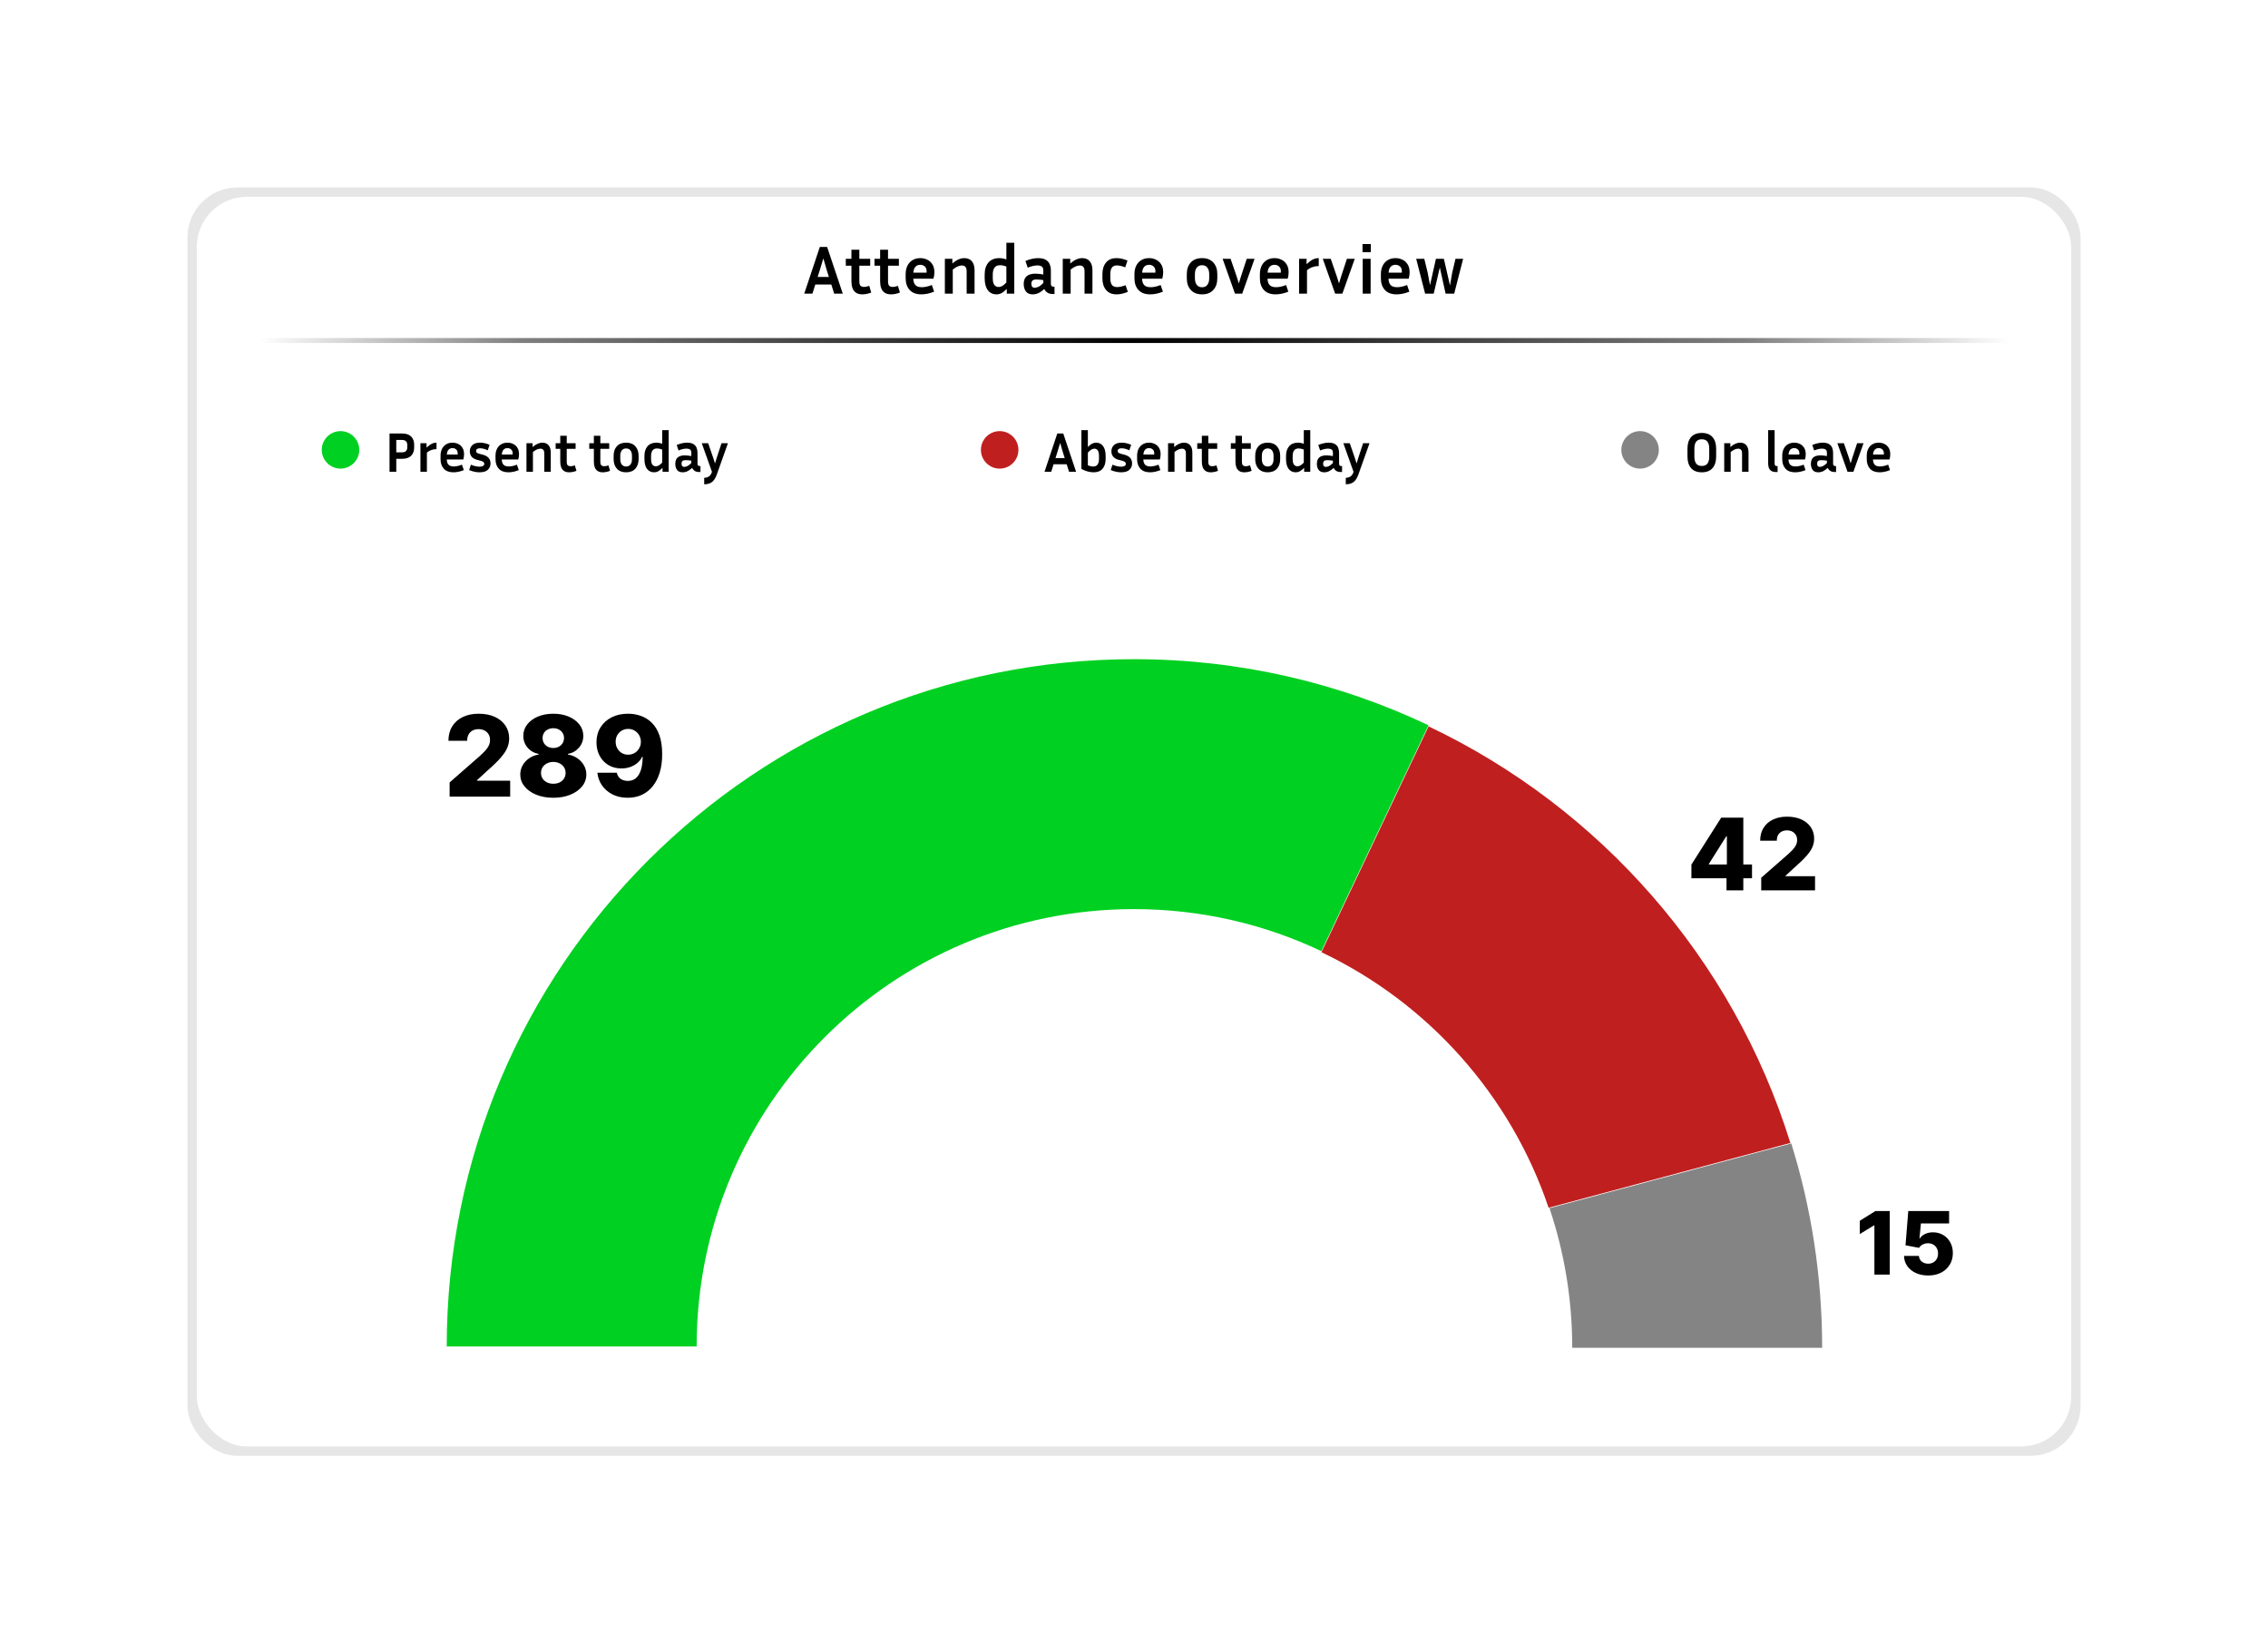 <svg width="726" height="526" viewBox="0 0 726 526" fill="none" xmlns="http://www.w3.org/2000/svg">
<g filter="url(#filter0_f_551_3)">
<rect x="60" y="60" width="606" height="406" rx="16" fill="black" fill-opacity="0.1"/>
</g>
<rect x="63" y="63" width="600" height="400" rx="16" fill="white"/>
<path d="M267.032 94L266.108 91.074H260.982L260.058 94H257.44L262.434 79.04H264.766L269.782 94H267.032ZM262.412 86.498L261.73 88.654H265.338L264.656 86.498L263.556 82.714L262.412 86.498ZM278.886 93.626C278.505 93.802 278.065 93.941 277.566 94.044C277.067 94.161 276.561 94.22 276.048 94.22C275.197 94.22 274.515 94.044 274.002 93.692C273.489 93.34 273.115 92.849 272.88 92.218C272.66 91.587 272.55 90.869 272.55 90.062V85.046H270.746V82.846H272.55V79.942H275.08V82.846H278.556V85.046H275.08V90.062C275.08 90.737 275.205 91.206 275.454 91.47C275.718 91.719 276.092 91.844 276.576 91.844C276.811 91.844 277.06 91.822 277.324 91.778C277.603 91.719 277.911 91.624 278.248 91.492L278.886 93.626ZM288.07 93.626C287.689 93.802 287.249 93.941 286.75 94.044C286.252 94.161 285.746 94.22 285.232 94.22C284.382 94.22 283.7 94.044 283.186 93.692C282.673 93.34 282.299 92.849 282.064 92.218C281.844 91.587 281.734 90.869 281.734 90.062V85.046H279.93V82.846H281.734V79.942H284.264V82.846H287.74V85.046H284.264V90.062C284.264 90.737 284.389 91.206 284.638 91.47C284.902 91.719 285.276 91.844 285.76 91.844C285.995 91.844 286.244 91.822 286.508 91.778C286.787 91.719 287.095 91.624 287.432 91.492L288.07 93.626ZM299.014 93.362C298.252 93.67 297.533 93.89 296.858 94.022C296.184 94.154 295.546 94.22 294.944 94.22C293.287 94.22 292.033 93.751 291.182 92.812C290.332 91.873 289.906 90.627 289.906 89.072V87.752C289.906 86.711 290.097 85.809 290.478 85.046C290.86 84.283 291.402 83.689 292.106 83.264C292.81 82.839 293.639 82.626 294.592 82.626C295.37 82.626 296.096 82.787 296.77 83.11C297.46 83.418 298.017 83.909 298.442 84.584C298.882 85.244 299.102 86.095 299.102 87.136C299.102 87.444 299.08 87.774 299.036 88.126C298.992 88.463 298.919 88.823 298.816 89.204H292.348C292.378 90.113 292.605 90.795 293.03 91.25C293.456 91.705 294.138 91.932 295.076 91.932C295.575 91.932 296.088 91.873 296.616 91.756C297.159 91.639 297.716 91.463 298.288 91.228L299.014 93.362ZM294.592 84.76C293.918 84.76 293.39 84.98 293.008 85.42C292.642 85.845 292.429 86.461 292.37 87.268H296.594C296.609 87.195 296.616 87.129 296.616 87.07C296.616 86.997 296.616 86.931 296.616 86.872C296.616 86.168 296.418 85.64 296.022 85.288C295.626 84.936 295.15 84.76 294.592 84.76ZM307.913 84.98C307.546 84.98 307.128 85.068 306.659 85.244C306.19 85.42 305.632 85.765 304.987 86.278V94H302.457V82.846H304.855V84.342C305.544 83.741 306.197 83.308 306.813 83.044C307.429 82.765 308.052 82.626 308.683 82.626C309.754 82.626 310.568 82.971 311.125 83.66C311.682 84.335 311.961 85.288 311.961 86.52V94H309.431V86.828C309.431 85.596 308.925 84.98 307.913 84.98ZM322.279 94V92.482C321.604 93.157 321.017 93.619 320.519 93.868C320.035 94.103 319.529 94.22 319.001 94.22C317.798 94.22 316.859 93.765 316.185 92.856C315.525 91.947 315.195 90.671 315.195 89.028V87.84C315.195 86.241 315.598 84.973 316.405 84.034C317.211 83.095 318.377 82.626 319.903 82.626C320.284 82.626 320.658 82.663 321.025 82.736C321.406 82.809 321.78 82.912 322.147 83.044V77.72H324.677V94H322.279ZM317.791 89.028C317.791 90.011 317.952 90.729 318.275 91.184C318.612 91.639 319.081 91.866 319.683 91.866C320.02 91.866 320.379 91.771 320.761 91.58C321.142 91.375 321.604 90.993 322.147 90.436V85.332C321.428 85.039 320.768 84.892 320.167 84.892C319.316 84.892 318.707 85.156 318.341 85.684C317.974 86.212 317.791 86.931 317.791 87.84V89.028ZM337.051 94.11C336.303 94.11 335.701 93.956 335.247 93.648C334.807 93.34 334.484 92.959 334.279 92.504C333.648 93.091 333.039 93.523 332.453 93.802C331.866 94.081 331.235 94.22 330.561 94.22C329.578 94.22 328.852 93.905 328.383 93.274C327.928 92.643 327.701 91.844 327.701 90.876C327.701 90.231 327.818 89.666 328.053 89.182C328.302 88.683 328.705 88.295 329.263 88.016C329.82 87.737 330.583 87.598 331.551 87.598C331.932 87.598 332.328 87.627 332.739 87.686C333.149 87.73 333.56 87.789 333.971 87.862V86.564C333.971 85.948 333.802 85.53 333.465 85.31C333.127 85.075 332.673 84.958 332.101 84.958C331.661 84.958 331.177 85.017 330.649 85.134C330.135 85.251 329.578 85.435 328.977 85.684L328.251 83.528C329.732 82.927 331.074 82.626 332.277 82.626C333.362 82.626 334.198 82.809 334.785 83.176C335.386 83.543 335.804 84.027 336.039 84.628C336.273 85.229 336.391 85.875 336.391 86.564V90.854C336.391 91.074 336.449 91.287 336.567 91.492C336.699 91.683 336.948 91.778 337.315 91.778H337.557V94.11H337.051ZM330.143 90.832C330.143 91.228 330.231 91.543 330.407 91.778C330.583 91.998 330.839 92.108 331.177 92.108C331.514 92.108 331.895 92.02 332.321 91.844C332.746 91.668 333.296 91.257 333.971 90.612V89.666C333.208 89.534 332.46 89.468 331.727 89.468C331.155 89.468 330.744 89.585 330.495 89.82C330.26 90.055 330.143 90.392 330.143 90.832ZM345.649 84.98C345.282 84.98 344.864 85.068 344.395 85.244C343.926 85.42 343.368 85.765 342.723 86.278V94H340.193V82.846H342.591V84.342C343.28 83.741 343.933 83.308 344.549 83.044C345.165 82.765 345.788 82.626 346.419 82.626C347.49 82.626 348.304 82.971 348.861 83.66C349.418 84.335 349.697 85.288 349.697 86.52V94H347.167V86.828C347.167 85.596 346.661 84.98 345.649 84.98ZM355.417 87.774V89.072C355.417 90.011 355.585 90.715 355.923 91.184C356.26 91.653 356.803 91.888 357.551 91.888C357.917 91.888 358.328 91.844 358.783 91.756C359.252 91.653 359.758 91.499 360.301 91.294L361.027 93.428C360.367 93.692 359.743 93.89 359.157 94.022C358.57 94.154 357.991 94.22 357.419 94.22C355.952 94.22 354.83 93.751 354.053 92.812C353.275 91.873 352.887 90.627 352.887 89.072V87.774C352.887 86.205 353.275 84.958 354.053 84.034C354.83 83.095 355.952 82.626 357.419 82.626C357.976 82.626 358.541 82.692 359.113 82.824C359.685 82.956 360.286 83.147 360.917 83.396L360.191 85.574C359.135 85.163 358.255 84.958 357.551 84.958C356.803 84.958 356.26 85.193 355.923 85.662C355.585 86.117 355.417 86.821 355.417 87.774ZM372.252 93.362C371.489 93.67 370.771 93.89 370.096 94.022C369.421 94.154 368.783 94.22 368.182 94.22C366.525 94.22 365.271 93.751 364.42 92.812C363.569 91.873 363.144 90.627 363.144 89.072V87.752C363.144 86.711 363.335 85.809 363.716 85.046C364.097 84.283 364.64 83.689 365.344 83.264C366.048 82.839 366.877 82.626 367.83 82.626C368.607 82.626 369.333 82.787 370.008 83.11C370.697 83.418 371.255 83.909 371.68 84.584C372.12 85.244 372.34 86.095 372.34 87.136C372.34 87.444 372.318 87.774 372.274 88.126C372.23 88.463 372.157 88.823 372.054 89.204H365.586C365.615 90.113 365.843 90.795 366.268 91.25C366.693 91.705 367.375 91.932 368.314 91.932C368.813 91.932 369.326 91.873 369.854 91.756C370.397 91.639 370.954 91.463 371.526 91.228L372.252 93.362ZM367.83 84.76C367.155 84.76 366.627 84.98 366.246 85.42C365.879 85.845 365.667 86.461 365.608 87.268H369.832C369.847 87.195 369.854 87.129 369.854 87.07C369.854 86.997 369.854 86.931 369.854 86.872C369.854 86.168 369.656 85.64 369.26 85.288C368.864 84.936 368.387 84.76 367.83 84.76ZM389.669 87.752V89.072C389.669 90.627 389.244 91.873 388.393 92.812C387.542 93.751 386.34 94.22 384.785 94.22C383.23 94.22 382.028 93.751 381.177 92.812C380.326 91.873 379.901 90.627 379.901 89.072V87.752C379.901 86.197 380.319 84.958 381.155 84.034C382.006 83.095 383.216 82.626 384.785 82.626C386.354 82.626 387.557 83.095 388.393 84.034C389.244 84.958 389.669 86.197 389.669 87.752ZM387.073 87.752C387.073 86.857 386.875 86.161 386.479 85.662C386.083 85.149 385.518 84.892 384.785 84.892C384.052 84.892 383.487 85.149 383.091 85.662C382.695 86.161 382.497 86.857 382.497 87.752V89.072C382.497 89.967 382.695 90.671 383.091 91.184C383.487 91.697 384.052 91.954 384.785 91.954C385.518 91.954 386.083 91.697 386.479 91.184C386.875 90.671 387.073 89.967 387.073 89.072V87.752ZM401.597 82.846L397.637 94H395.327L391.367 82.846H393.919L395.833 88.412L396.559 90.722L397.263 88.412L399.089 82.846H401.597ZM412.405 93.362C411.642 93.67 410.923 93.89 410.249 94.022C409.574 94.154 408.936 94.22 408.335 94.22C406.677 94.22 405.423 93.751 404.573 92.812C403.722 91.873 403.297 90.627 403.297 89.072V87.752C403.297 86.711 403.487 85.809 403.869 85.046C404.25 84.283 404.793 83.689 405.497 83.264C406.201 82.839 407.029 82.626 407.983 82.626C408.76 82.626 409.486 82.787 410.161 83.11C410.85 83.418 411.407 83.909 411.833 84.584C412.273 85.244 412.493 86.095 412.493 87.136C412.493 87.444 412.471 87.774 412.427 88.126C412.383 88.463 412.309 88.823 412.207 89.204H405.739C405.768 90.113 405.995 90.795 406.421 91.25C406.846 91.705 407.528 91.932 408.467 91.932C408.965 91.932 409.479 91.873 410.007 91.756C410.549 91.639 411.107 91.463 411.679 91.228L412.405 93.362ZM407.983 84.76C407.308 84.76 406.78 84.98 406.399 85.42C406.032 85.845 405.819 86.461 405.761 87.268H409.985C409.999 87.195 410.007 87.129 410.007 87.07C410.007 86.997 410.007 86.931 410.007 86.872C410.007 86.168 409.809 85.64 409.413 85.288C409.017 84.936 408.54 84.76 407.983 84.76ZM422.139 85.156C421.45 85.156 420.79 85.266 420.159 85.486C419.543 85.691 418.949 86.029 418.377 86.498V94H415.847V82.846H418.245V84.562C418.993 83.858 419.661 83.359 420.247 83.066C420.834 82.773 421.465 82.626 422.139 82.626V85.156ZM433.661 82.846L429.701 94H427.391L423.431 82.846H425.983L427.897 88.412L428.623 90.722L429.327 88.412L431.153 82.846H433.661ZM438.81 80.734H436.148V78.116H438.81V80.734ZM438.744 94H436.214V82.846H438.744V94ZM451.139 93.362C450.377 93.67 449.658 93.89 448.983 94.022C448.309 94.154 447.671 94.22 447.069 94.22C445.412 94.22 444.158 93.751 443.307 92.812C442.457 91.873 442.031 90.627 442.031 89.072V87.752C442.031 86.711 442.222 85.809 442.603 85.046C442.985 84.283 443.527 83.689 444.231 83.264C444.935 82.839 445.764 82.626 446.717 82.626C447.495 82.626 448.221 82.787 448.895 83.11C449.585 83.418 450.142 83.909 450.567 84.584C451.007 85.244 451.227 86.095 451.227 87.136C451.227 87.444 451.205 87.774 451.161 88.126C451.117 88.463 451.044 88.823 450.941 89.204H444.473C444.503 90.113 444.73 90.795 445.155 91.25C445.581 91.705 446.263 91.932 447.201 91.932C447.7 91.932 448.213 91.873 448.741 91.756C449.284 91.639 449.841 91.463 450.413 91.228L451.139 93.362ZM446.717 84.76C446.043 84.76 445.515 84.98 445.133 85.42C444.767 85.845 444.554 86.461 444.495 87.268H448.719C448.734 87.195 448.741 87.129 448.741 87.07C448.741 86.997 448.741 86.931 448.741 86.872C448.741 86.168 448.543 85.64 448.147 85.288C447.751 84.936 447.275 84.76 446.717 84.76ZM468.356 82.846L465.496 94H462.746L460.898 85.618L458.94 94H456.19L453.33 82.846H455.926L457.004 87.268L457.752 91.294L459.644 82.846H462.196L464.154 91.382L464.858 87.29L465.914 82.846H468.356Z" fill="black"/>
<path d="M83 109H643" stroke="url(#paint0_linear_551_3)" stroke-width="1.6" stroke-linecap="round"/>
<path fill-rule="evenodd" clip-rule="evenodd" d="M457.277 232.167C428.703 218.594 396.738 211 363 211C241.498 211 143 309.497 143 431H223C223 353.68 285.68 291 363 291C384.465 291 404.803 295.831 422.982 304.464L457.277 232.167Z" fill="#00D021"/>
<path fill-rule="evenodd" clip-rule="evenodd" d="M503.281 431.418H583.281C583.281 408.637 579.819 386.666 573.392 366L496 386.737C500.722 400.769 503.281 415.794 503.281 431.418Z" fill="#848484"/>
<path fill-rule="evenodd" clip-rule="evenodd" d="M495.718 386.593L573.111 365.856C554.766 306.932 512.315 258.634 457.296 232.5L423 304.797C457.058 320.969 483.549 350.487 495.718 386.593Z" fill="#C01F1F"/>
<circle cx="109" cy="144" r="6" fill="#00D021"/>
<path d="M124.692 151V138.76H128.724C130.008 138.76 130.968 139.084 131.604 139.732C132.252 140.38 132.576 141.244 132.576 142.324V143.278C132.576 144.358 132.252 145.228 131.604 145.888C130.968 146.536 130.008 146.86 128.724 146.86H126.852V151H124.692ZM128.724 140.83H126.852V144.79H128.724C129.252 144.79 129.654 144.658 129.93 144.394C130.218 144.13 130.362 143.758 130.362 143.278V142.324C130.362 141.856 130.218 141.49 129.93 141.226C129.654 140.962 129.252 140.83 128.724 140.83ZM139.73 143.764C139.166 143.764 138.626 143.854 138.11 144.034C137.606 144.202 137.12 144.478 136.652 144.862V151H134.582V141.874H136.544V143.278C137.156 142.702 137.702 142.294 138.182 142.054C138.662 141.814 139.178 141.694 139.73 141.694V143.764ZM148.473 150.478C147.849 150.73 147.261 150.91 146.709 151.018C146.157 151.126 145.635 151.18 145.143 151.18C143.787 151.18 142.761 150.796 142.065 150.028C141.369 149.26 141.021 148.24 141.021 146.968V145.888C141.021 145.036 141.177 144.298 141.489 143.674C141.801 143.05 142.245 142.564 142.821 142.216C143.397 141.868 144.075 141.694 144.855 141.694C145.491 141.694 146.085 141.826 146.637 142.09C147.201 142.342 147.657 142.744 148.005 143.296C148.365 143.836 148.545 144.532 148.545 145.384C148.545 145.636 148.527 145.906 148.491 146.194C148.455 146.47 148.395 146.764 148.311 147.076H143.019C143.043 147.82 143.229 148.378 143.577 148.75C143.925 149.122 144.483 149.308 145.251 149.308C145.659 149.308 146.079 149.26 146.511 149.164C146.955 149.068 147.411 148.924 147.879 148.732L148.473 150.478ZM144.855 143.44C144.303 143.44 143.871 143.62 143.559 143.98C143.259 144.328 143.085 144.832 143.037 145.492H146.493C146.505 145.432 146.511 145.378 146.511 145.33C146.511 145.27 146.511 145.216 146.511 145.168C146.511 144.592 146.349 144.16 146.025 143.872C145.701 143.584 145.311 143.44 144.855 143.44ZM153.486 149.38C153.93 149.38 154.296 149.308 154.584 149.164C154.872 149.008 155.016 148.78 155.016 148.48C155.016 148.216 154.92 148.012 154.728 147.868C154.548 147.712 154.218 147.574 153.738 147.454L152.712 147.184C151.92 146.98 151.332 146.638 150.948 146.158C150.576 145.678 150.39 145.108 150.39 144.448C150.39 143.668 150.66 143.014 151.2 142.486C151.74 141.958 152.574 141.694 153.702 141.694C154.158 141.694 154.638 141.748 155.142 141.856C155.646 141.964 156.174 142.138 156.726 142.378L156.132 144.142C155.628 143.902 155.172 143.734 154.764 143.638C154.356 143.542 153.996 143.494 153.684 143.494C152.832 143.494 152.406 143.782 152.406 144.358C152.406 144.586 152.478 144.766 152.622 144.898C152.778 145.03 153.06 145.15 153.468 145.258L154.494 145.528C155.37 145.756 156.006 146.104 156.402 146.572C156.81 147.04 157.014 147.628 157.014 148.336C157.014 149.176 156.726 149.86 156.15 150.388C155.586 150.916 154.692 151.18 153.468 151.18C152.424 151.18 151.326 150.94 150.174 150.46L150.732 148.75C151.296 148.978 151.806 149.14 152.262 149.236C152.718 149.332 153.126 149.38 153.486 149.38ZM166.069 150.478C165.445 150.73 164.857 150.91 164.305 151.018C163.753 151.126 163.231 151.18 162.739 151.18C161.383 151.18 160.357 150.796 159.661 150.028C158.965 149.26 158.617 148.24 158.617 146.968V145.888C158.617 145.036 158.773 144.298 159.085 143.674C159.397 143.05 159.841 142.564 160.417 142.216C160.993 141.868 161.671 141.694 162.451 141.694C163.087 141.694 163.681 141.826 164.233 142.09C164.797 142.342 165.253 142.744 165.601 143.296C165.961 143.836 166.141 144.532 166.141 145.384C166.141 145.636 166.123 145.906 166.087 146.194C166.051 146.47 165.991 146.764 165.907 147.076H160.615C160.639 147.82 160.825 148.378 161.173 148.75C161.521 149.122 162.079 149.308 162.847 149.308C163.255 149.308 163.675 149.26 164.107 149.164C164.551 149.068 165.007 148.924 165.475 148.732L166.069 150.478ZM162.451 143.44C161.899 143.44 161.467 143.62 161.155 143.98C160.855 144.328 160.681 144.832 160.633 145.492H164.089C164.101 145.432 164.107 145.378 164.107 145.33C164.107 145.27 164.107 145.216 164.107 145.168C164.107 144.592 163.945 144.16 163.621 143.872C163.297 143.584 162.907 143.44 162.451 143.44ZM172.99 143.62C172.69 143.62 172.348 143.692 171.964 143.836C171.58 143.98 171.124 144.262 170.596 144.682V151H168.526V141.874H170.488V143.098C171.052 142.606 171.586 142.252 172.09 142.036C172.594 141.808 173.104 141.694 173.62 141.694C174.496 141.694 175.162 141.976 175.618 142.54C176.074 143.092 176.302 143.872 176.302 144.88V151H174.232V145.132C174.232 144.124 173.818 143.62 172.99 143.62ZM184.527 150.694C184.215 150.838 183.855 150.952 183.447 151.036C183.039 151.132 182.625 151.18 182.205 151.18C181.509 151.18 180.951 151.036 180.531 150.748C180.111 150.46 179.805 150.058 179.613 149.542C179.433 149.026 179.343 148.438 179.343 147.778V143.674H177.867V141.874H179.343V139.498H181.413V141.874H184.257V143.674H181.413V147.778C181.413 148.33 181.515 148.714 181.719 148.93C181.935 149.134 182.241 149.236 182.637 149.236C182.829 149.236 183.033 149.218 183.249 149.182C183.477 149.134 183.729 149.056 184.005 148.948L184.527 150.694ZM195.285 150.694C194.973 150.838 194.613 150.952 194.205 151.036C193.797 151.132 193.383 151.18 192.963 151.18C192.267 151.18 191.709 151.036 191.289 150.748C190.869 150.46 190.563 150.058 190.371 149.542C190.191 149.026 190.101 148.438 190.101 147.778V143.674H188.625V141.874H190.101V139.498H192.171V141.874H195.015V143.674H192.171V147.778C192.171 148.33 192.273 148.714 192.477 148.93C192.693 149.134 192.999 149.236 193.395 149.236C193.587 149.236 193.791 149.218 194.007 149.182C194.235 149.134 194.487 149.056 194.763 148.948L195.285 150.694ZM204.419 145.888V146.968C204.419 148.24 204.071 149.26 203.375 150.028C202.679 150.796 201.695 151.18 200.423 151.18C199.151 151.18 198.167 150.796 197.471 150.028C196.775 149.26 196.427 148.24 196.427 146.968V145.888C196.427 144.616 196.769 143.602 197.453 142.846C198.149 142.078 199.139 141.694 200.423 141.694C201.707 141.694 202.691 142.078 203.375 142.846C204.071 143.602 204.419 144.616 204.419 145.888ZM202.295 145.888C202.295 145.156 202.133 144.586 201.809 144.178C201.485 143.758 201.023 143.548 200.423 143.548C199.823 143.548 199.361 143.758 199.037 144.178C198.713 144.586 198.551 145.156 198.551 145.888V146.968C198.551 147.7 198.713 148.276 199.037 148.696C199.361 149.116 199.823 149.326 200.423 149.326C201.023 149.326 201.485 149.116 201.809 148.696C202.133 148.276 202.295 147.7 202.295 146.968V145.888ZM212.086 151V149.758C211.534 150.31 211.054 150.688 210.646 150.892C210.25 151.084 209.836 151.18 209.404 151.18C208.42 151.18 207.652 150.808 207.1 150.064C206.56 149.32 206.29 148.276 206.29 146.932V145.96C206.29 144.652 206.62 143.614 207.28 142.846C207.94 142.078 208.894 141.694 210.142 141.694C210.454 141.694 210.76 141.724 211.06 141.784C211.372 141.844 211.678 141.928 211.978 142.036V137.68H214.048V151H212.086ZM208.414 146.932C208.414 147.736 208.546 148.324 208.81 148.696C209.086 149.068 209.47 149.254 209.962 149.254C210.238 149.254 210.532 149.176 210.844 149.02C211.156 148.852 211.534 148.54 211.978 148.084V143.908C211.39 143.668 210.85 143.548 210.358 143.548C209.662 143.548 209.164 143.764 208.864 144.196C208.564 144.628 208.414 145.216 208.414 145.96V146.932ZM223.813 151.09C223.201 151.09 222.709 150.964 222.337 150.712C221.977 150.46 221.713 150.148 221.545 149.776C221.029 150.256 220.531 150.61 220.051 150.838C219.571 151.066 219.055 151.18 218.503 151.18C217.699 151.18 217.105 150.922 216.721 150.406C216.349 149.89 216.163 149.236 216.163 148.444C216.163 147.916 216.259 147.454 216.451 147.058C216.655 146.65 216.985 146.332 217.441 146.104C217.897 145.876 218.521 145.762 219.313 145.762C219.625 145.762 219.949 145.786 220.285 145.834C220.621 145.87 220.957 145.918 221.293 145.978V144.916C221.293 144.412 221.155 144.07 220.879 143.89C220.603 143.698 220.231 143.602 219.763 143.602C219.403 143.602 219.007 143.65 218.575 143.746C218.155 143.842 217.699 143.992 217.207 144.196L216.613 142.432C217.825 141.94 218.923 141.694 219.907 141.694C220.795 141.694 221.479 141.844 221.959 142.144C222.451 142.444 222.793 142.84 222.985 143.332C223.177 143.824 223.273 144.352 223.273 144.916V148.426C223.273 148.606 223.321 148.78 223.417 148.948C223.525 149.104 223.729 149.182 224.029 149.182H224.227V151.09H223.813ZM218.161 148.408C218.161 148.732 218.233 148.99 218.377 149.182C218.521 149.362 218.731 149.452 219.007 149.452C219.283 149.452 219.595 149.38 219.943 149.236C220.291 149.092 220.741 148.756 221.293 148.228V147.454C220.669 147.346 220.057 147.292 219.457 147.292C218.989 147.292 218.653 147.388 218.449 147.58C218.257 147.772 218.161 148.048 218.161 148.408ZM229.45 151.9C229.054 153.004 228.55 153.796 227.938 154.276C227.326 154.768 226.486 155.014 225.418 155.014V152.944C226.054 152.92 226.552 152.776 226.912 152.512C227.284 152.26 227.56 151.906 227.74 151.45L227.902 151.036L224.644 141.874H226.696L228.262 146.428L228.874 148.354L229.468 146.428L230.962 141.874H233.014L229.45 151.9Z" fill="black"/>
<circle cx="320" cy="144" r="6" fill="#C01F1F"/>
<path d="M342.208 151L341.452 148.606H337.258L336.502 151H334.36L338.446 138.76H340.354L344.458 151H342.208ZM338.428 144.862L337.87 146.626H340.822L340.264 144.862L339.364 141.766L338.428 144.862ZM353.919 146.914C353.919 148.222 353.595 149.26 352.947 150.028C352.299 150.796 351.351 151.18 350.103 151.18C348.807 151.18 347.493 150.82 346.161 150.1V137.68H348.231V143.08C348.783 142.528 349.257 142.162 349.653 141.982C350.049 141.79 350.457 141.694 350.877 141.694C351.837 141.694 352.581 142.066 353.109 142.81C353.649 143.554 353.919 144.598 353.919 145.942V146.914ZM350.319 143.62C350.031 143.62 349.725 143.704 349.401 143.872C349.089 144.04 348.699 144.37 348.231 144.862V148.948C348.555 149.08 348.849 149.176 349.113 149.236C349.389 149.296 349.659 149.326 349.923 149.326C350.595 149.326 351.075 149.11 351.363 148.678C351.651 148.246 351.795 147.658 351.795 146.914V145.942C351.795 145.138 351.663 144.55 351.399 144.178C351.147 143.806 350.787 143.62 350.319 143.62ZM358.861 149.38C359.305 149.38 359.671 149.308 359.959 149.164C360.247 149.008 360.391 148.78 360.391 148.48C360.391 148.216 360.295 148.012 360.103 147.868C359.923 147.712 359.593 147.574 359.113 147.454L358.087 147.184C357.295 146.98 356.707 146.638 356.323 146.158C355.951 145.678 355.765 145.108 355.765 144.448C355.765 143.668 356.035 143.014 356.575 142.486C357.115 141.958 357.949 141.694 359.077 141.694C359.533 141.694 360.013 141.748 360.517 141.856C361.021 141.964 361.549 142.138 362.101 142.378L361.507 144.142C361.003 143.902 360.547 143.734 360.139 143.638C359.731 143.542 359.371 143.494 359.059 143.494C358.207 143.494 357.781 143.782 357.781 144.358C357.781 144.586 357.853 144.766 357.997 144.898C358.153 145.03 358.435 145.15 358.843 145.258L359.869 145.528C360.745 145.756 361.381 146.104 361.777 146.572C362.185 147.04 362.389 147.628 362.389 148.336C362.389 149.176 362.101 149.86 361.525 150.388C360.961 150.916 360.067 151.18 358.843 151.18C357.799 151.18 356.701 150.94 355.549 150.46L356.107 148.75C356.671 148.978 357.181 149.14 357.637 149.236C358.093 149.332 358.501 149.38 358.861 149.38ZM371.444 150.478C370.82 150.73 370.232 150.91 369.68 151.018C369.128 151.126 368.606 151.18 368.114 151.18C366.758 151.18 365.732 150.796 365.036 150.028C364.34 149.26 363.992 148.24 363.992 146.968V145.888C363.992 145.036 364.148 144.298 364.46 143.674C364.772 143.05 365.216 142.564 365.792 142.216C366.368 141.868 367.046 141.694 367.826 141.694C368.462 141.694 369.056 141.826 369.608 142.09C370.172 142.342 370.628 142.744 370.976 143.296C371.336 143.836 371.516 144.532 371.516 145.384C371.516 145.636 371.498 145.906 371.462 146.194C371.426 146.47 371.366 146.764 371.282 147.076H365.99C366.014 147.82 366.2 148.378 366.548 148.75C366.896 149.122 367.454 149.308 368.222 149.308C368.63 149.308 369.05 149.26 369.482 149.164C369.926 149.068 370.382 148.924 370.85 148.732L371.444 150.478ZM367.826 143.44C367.274 143.44 366.842 143.62 366.53 143.98C366.23 144.328 366.056 144.832 366.008 145.492H369.464C369.476 145.432 369.482 145.378 369.482 145.33C369.482 145.27 369.482 145.216 369.482 145.168C369.482 144.592 369.32 144.16 368.996 143.872C368.672 143.584 368.282 143.44 367.826 143.44ZM378.365 143.62C378.065 143.62 377.723 143.692 377.339 143.836C376.955 143.98 376.499 144.262 375.971 144.682V151H373.901V141.874H375.863V143.098C376.427 142.606 376.961 142.252 377.465 142.036C377.969 141.808 378.479 141.694 378.995 141.694C379.871 141.694 380.537 141.976 380.993 142.54C381.449 143.092 381.677 143.872 381.677 144.88V151H379.607V145.132C379.607 144.124 379.193 143.62 378.365 143.62ZM389.902 150.694C389.59 150.838 389.23 150.952 388.822 151.036C388.414 151.132 388 151.18 387.58 151.18C386.884 151.18 386.326 151.036 385.906 150.748C385.486 150.46 385.18 150.058 384.988 149.542C384.808 149.026 384.718 148.438 384.718 147.778V143.674H383.242V141.874H384.718V139.498H386.788V141.874H389.632V143.674H386.788V147.778C386.788 148.33 386.89 148.714 387.094 148.93C387.31 149.134 387.616 149.236 388.012 149.236C388.204 149.236 388.408 149.218 388.624 149.182C388.852 149.134 389.104 149.056 389.38 148.948L389.902 150.694ZM400.66 150.694C400.348 150.838 399.988 150.952 399.58 151.036C399.172 151.132 398.758 151.18 398.338 151.18C397.642 151.18 397.084 151.036 396.664 150.748C396.244 150.46 395.938 150.058 395.746 149.542C395.566 149.026 395.476 148.438 395.476 147.778V143.674H394V141.874H395.476V139.498H397.546V141.874H400.39V143.674H397.546V147.778C397.546 148.33 397.648 148.714 397.852 148.93C398.068 149.134 398.374 149.236 398.77 149.236C398.962 149.236 399.166 149.218 399.382 149.182C399.61 149.134 399.862 149.056 400.138 148.948L400.66 150.694ZM409.794 145.888V146.968C409.794 148.24 409.446 149.26 408.75 150.028C408.054 150.796 407.07 151.18 405.798 151.18C404.526 151.18 403.542 150.796 402.846 150.028C402.15 149.26 401.802 148.24 401.802 146.968V145.888C401.802 144.616 402.144 143.602 402.828 142.846C403.524 142.078 404.514 141.694 405.798 141.694C407.082 141.694 408.066 142.078 408.75 142.846C409.446 143.602 409.794 144.616 409.794 145.888ZM407.67 145.888C407.67 145.156 407.508 144.586 407.184 144.178C406.86 143.758 406.398 143.548 405.798 143.548C405.198 143.548 404.736 143.758 404.412 144.178C404.088 144.586 403.926 145.156 403.926 145.888V146.968C403.926 147.7 404.088 148.276 404.412 148.696C404.736 149.116 405.198 149.326 405.798 149.326C406.398 149.326 406.86 149.116 407.184 148.696C407.508 148.276 407.67 147.7 407.67 146.968V145.888ZM417.461 151V149.758C416.909 150.31 416.429 150.688 416.021 150.892C415.625 151.084 415.211 151.18 414.779 151.18C413.795 151.18 413.027 150.808 412.475 150.064C411.935 149.32 411.665 148.276 411.665 146.932V145.96C411.665 144.652 411.995 143.614 412.655 142.846C413.315 142.078 414.269 141.694 415.517 141.694C415.829 141.694 416.135 141.724 416.435 141.784C416.747 141.844 417.053 141.928 417.353 142.036V137.68H419.423V151H417.461ZM413.789 146.932C413.789 147.736 413.921 148.324 414.185 148.696C414.461 149.068 414.845 149.254 415.337 149.254C415.613 149.254 415.907 149.176 416.219 149.02C416.531 148.852 416.909 148.54 417.353 148.084V143.908C416.765 143.668 416.225 143.548 415.733 143.548C415.037 143.548 414.539 143.764 414.239 144.196C413.939 144.628 413.789 145.216 413.789 145.96V146.932ZM429.188 151.09C428.576 151.09 428.084 150.964 427.712 150.712C427.352 150.46 427.088 150.148 426.92 149.776C426.404 150.256 425.906 150.61 425.426 150.838C424.946 151.066 424.43 151.18 423.878 151.18C423.074 151.18 422.48 150.922 422.096 150.406C421.724 149.89 421.538 149.236 421.538 148.444C421.538 147.916 421.634 147.454 421.826 147.058C422.03 146.65 422.36 146.332 422.816 146.104C423.272 145.876 423.896 145.762 424.688 145.762C425 145.762 425.324 145.786 425.66 145.834C425.996 145.87 426.332 145.918 426.668 145.978V144.916C426.668 144.412 426.53 144.07 426.254 143.89C425.978 143.698 425.606 143.602 425.138 143.602C424.778 143.602 424.382 143.65 423.95 143.746C423.53 143.842 423.074 143.992 422.582 144.196L421.988 142.432C423.2 141.94 424.298 141.694 425.282 141.694C426.17 141.694 426.854 141.844 427.334 142.144C427.826 142.444 428.168 142.84 428.36 143.332C428.552 143.824 428.648 144.352 428.648 144.916V148.426C428.648 148.606 428.696 148.78 428.792 148.948C428.9 149.104 429.104 149.182 429.404 149.182H429.602V151.09H429.188ZM423.536 148.408C423.536 148.732 423.608 148.99 423.752 149.182C423.896 149.362 424.106 149.452 424.382 149.452C424.658 149.452 424.97 149.38 425.318 149.236C425.666 149.092 426.116 148.756 426.668 148.228V147.454C426.044 147.346 425.432 147.292 424.832 147.292C424.364 147.292 424.028 147.388 423.824 147.58C423.632 147.772 423.536 148.048 423.536 148.408ZM434.825 151.9C434.429 153.004 433.925 153.796 433.313 154.276C432.701 154.768 431.861 155.014 430.793 155.014V152.944C431.429 152.92 431.927 152.776 432.287 152.512C432.659 152.26 432.935 151.906 433.115 151.45L433.277 151.036L430.019 141.874H432.071L433.637 146.428L434.249 148.354L434.843 146.428L436.337 141.874H438.389L434.825 151.9Z" fill="black"/>
<circle cx="525" cy="144" r="6" fill="#848484"/>
<path d="M549.35 143.584V146.158C549.35 147.718 548.96 148.948 548.18 149.848C547.4 150.736 546.26 151.18 544.76 151.18C543.248 151.18 542.102 150.736 541.322 149.848C540.554 148.948 540.17 147.718 540.17 146.158V143.584C540.17 142.024 540.554 140.8 541.322 139.912C542.102 139.024 543.248 138.58 544.76 138.58C546.26 138.58 547.4 139.024 548.18 139.912C548.96 140.8 549.35 142.024 549.35 143.584ZM547.136 143.584C547.136 142.6 546.944 141.862 546.56 141.37C546.176 140.866 545.576 140.614 544.76 140.614C543.944 140.614 543.344 140.866 542.96 141.37C542.576 141.862 542.384 142.6 542.384 143.584V146.158C542.384 147.142 542.576 147.886 542.96 148.39C543.344 148.894 543.944 149.146 544.76 149.146C545.576 149.146 546.176 148.894 546.56 148.39C546.944 147.886 547.136 147.142 547.136 146.158V143.584ZM556.4 143.62C556.1 143.62 555.758 143.692 555.374 143.836C554.99 143.98 554.534 144.262 554.006 144.682V151H551.936V141.874H553.898V143.098C554.462 142.606 554.996 142.252 555.5 142.036C556.004 141.808 556.514 141.694 557.03 141.694C557.906 141.694 558.572 141.976 559.028 142.54C559.484 143.092 559.712 143.872 559.712 144.88V151H557.642V145.132C557.642 144.124 557.228 143.62 556.4 143.62ZM565.997 148.426V137.68H568.067V148.426C568.067 148.606 568.109 148.78 568.193 148.948C568.289 149.104 568.469 149.182 568.733 149.182H569.021V151.09H568.517C567.833 151.09 567.311 150.958 566.951 150.694C566.591 150.43 566.339 150.094 566.195 149.686C566.063 149.278 565.997 148.858 565.997 148.426ZM577.956 150.478C577.332 150.73 576.744 150.91 576.192 151.018C575.64 151.126 575.118 151.18 574.626 151.18C573.27 151.18 572.244 150.796 571.548 150.028C570.852 149.26 570.504 148.24 570.504 146.968V145.888C570.504 145.036 570.66 144.298 570.972 143.674C571.284 143.05 571.728 142.564 572.304 142.216C572.88 141.868 573.558 141.694 574.338 141.694C574.974 141.694 575.568 141.826 576.12 142.09C576.684 142.342 577.14 142.744 577.488 143.296C577.848 143.836 578.028 144.532 578.028 145.384C578.028 145.636 578.01 145.906 577.974 146.194C577.938 146.47 577.878 146.764 577.794 147.076H572.502C572.526 147.82 572.712 148.378 573.06 148.75C573.408 149.122 573.966 149.308 574.734 149.308C575.142 149.308 575.562 149.26 575.994 149.164C576.438 149.068 576.894 148.924 577.362 148.732L577.956 150.478ZM574.338 143.44C573.786 143.44 573.354 143.62 573.042 143.98C572.742 144.328 572.568 144.832 572.52 145.492H575.976C575.988 145.432 575.994 145.378 575.994 145.33C575.994 145.27 575.994 145.216 575.994 145.168C575.994 144.592 575.832 144.16 575.508 143.872C575.184 143.584 574.794 143.44 574.338 143.44ZM587.324 151.09C586.712 151.09 586.22 150.964 585.848 150.712C585.488 150.46 585.224 150.148 585.056 149.776C584.54 150.256 584.042 150.61 583.562 150.838C583.082 151.066 582.566 151.18 582.014 151.18C581.21 151.18 580.616 150.922 580.232 150.406C579.86 149.89 579.674 149.236 579.674 148.444C579.674 147.916 579.77 147.454 579.962 147.058C580.166 146.65 580.496 146.332 580.952 146.104C581.408 145.876 582.032 145.762 582.824 145.762C583.136 145.762 583.46 145.786 583.796 145.834C584.132 145.87 584.468 145.918 584.804 145.978V144.916C584.804 144.412 584.666 144.07 584.39 143.89C584.114 143.698 583.742 143.602 583.274 143.602C582.914 143.602 582.518 143.65 582.086 143.746C581.666 143.842 581.21 143.992 580.718 144.196L580.124 142.432C581.336 141.94 582.434 141.694 583.418 141.694C584.306 141.694 584.99 141.844 585.47 142.144C585.962 142.444 586.304 142.84 586.496 143.332C586.688 143.824 586.784 144.352 586.784 144.916V148.426C586.784 148.606 586.832 148.78 586.928 148.948C587.036 149.104 587.24 149.182 587.54 149.182H587.738V151.09H587.324ZM581.672 148.408C581.672 148.732 581.744 148.99 581.888 149.182C582.032 149.362 582.242 149.452 582.518 149.452C582.794 149.452 583.106 149.38 583.454 149.236C583.802 149.092 584.252 148.756 584.804 148.228V147.454C584.18 147.346 583.568 147.292 582.968 147.292C582.5 147.292 582.164 147.388 581.96 147.58C581.768 147.772 581.672 148.048 581.672 148.408ZM596.526 141.874L593.286 151H591.396L588.156 141.874H590.244L591.81 146.428L592.404 148.318L592.98 146.428L594.474 141.874H596.526ZM605.008 150.478C604.384 150.73 603.796 150.91 603.244 151.018C602.692 151.126 602.17 151.18 601.678 151.18C600.322 151.18 599.296 150.796 598.6 150.028C597.904 149.26 597.556 148.24 597.556 146.968V145.888C597.556 145.036 597.712 144.298 598.024 143.674C598.336 143.05 598.78 142.564 599.356 142.216C599.932 141.868 600.61 141.694 601.39 141.694C602.026 141.694 602.62 141.826 603.172 142.09C603.736 142.342 604.192 142.744 604.54 143.296C604.9 143.836 605.08 144.532 605.08 145.384C605.08 145.636 605.062 145.906 605.026 146.194C604.99 146.47 604.93 146.764 604.846 147.076H599.554C599.578 147.82 599.764 148.378 600.112 148.75C600.46 149.122 601.018 149.308 601.786 149.308C602.194 149.308 602.614 149.26 603.046 149.164C603.49 149.068 603.946 148.924 604.414 148.732L605.008 150.478ZM601.39 143.44C600.838 143.44 600.406 143.62 600.094 143.98C599.794 144.328 599.62 144.832 599.572 145.492H603.028C603.04 145.432 603.046 145.378 603.046 145.33C603.046 145.27 603.046 145.216 603.046 145.168C603.046 144.592 602.884 144.16 602.56 143.872C602.236 143.584 601.846 143.44 601.39 143.44Z" fill="black"/>
<path d="M143.93 255V250.449L153.48 242.088C154.196 241.44 154.805 240.848 155.308 240.311C155.811 239.766 156.195 239.22 156.459 238.675C156.723 238.121 156.855 237.52 156.855 236.872C156.855 236.148 156.697 235.53 156.382 235.018C156.067 234.499 155.632 234.098 155.078 233.817C154.524 233.536 153.889 233.395 153.173 233.395C152.449 233.395 151.814 233.544 151.268 233.842C150.723 234.132 150.297 234.554 149.99 235.108C149.692 235.662 149.543 236.335 149.543 237.128H143.547C143.547 235.347 143.947 233.808 144.749 232.513C145.55 231.217 146.675 230.22 148.124 229.521C149.581 228.814 151.273 228.46 153.199 228.46C155.185 228.46 156.911 228.793 158.376 229.457C159.842 230.122 160.976 231.051 161.777 232.244C162.587 233.429 162.991 234.805 162.991 236.374C162.991 237.371 162.791 238.359 162.391 239.339C161.99 240.32 161.27 241.402 160.23 242.587C159.199 243.771 157.733 245.19 155.832 246.844L152.7 249.733V249.899H163.311V255H143.93ZM177.115 255.358C175.078 255.358 173.258 255.034 171.656 254.386C170.062 253.73 168.809 252.844 167.897 251.727C166.994 250.602 166.542 249.332 166.542 247.918C166.542 246.835 166.802 245.842 167.322 244.939C167.842 244.036 168.545 243.286 169.431 242.689C170.326 242.084 171.324 241.696 172.423 241.526V241.321C170.983 241.057 169.802 240.388 168.882 239.314C167.97 238.24 167.514 236.983 167.514 235.543C167.514 234.179 167.927 232.964 168.754 231.899C169.589 230.834 170.727 229.994 172.167 229.381C173.616 228.767 175.265 228.46 177.115 228.46C178.964 228.46 180.609 228.767 182.049 229.381C183.498 229.994 184.636 230.834 185.463 231.899C186.298 232.964 186.716 234.179 186.716 235.543C186.716 236.991 186.251 238.253 185.322 239.327C184.402 240.392 183.23 241.057 181.806 241.321V241.526C182.897 241.696 183.886 242.084 184.772 242.689C185.667 243.286 186.375 244.036 186.895 244.939C187.423 245.842 187.687 246.835 187.687 247.918C187.687 249.332 187.231 250.602 186.319 251.727C185.407 252.844 184.154 253.73 182.561 254.386C180.975 255.034 179.16 255.358 177.115 255.358ZM177.115 250.871C177.89 250.871 178.572 250.726 179.16 250.436C179.748 250.138 180.208 249.724 180.541 249.196C180.882 248.668 181.052 248.071 181.052 247.406C181.052 246.724 180.882 246.119 180.541 245.591C180.2 245.062 179.731 244.649 179.135 244.351C178.547 244.044 177.873 243.891 177.115 243.891C176.365 243.891 175.691 244.044 175.095 244.351C174.498 244.649 174.029 245.062 173.689 245.591C173.348 246.119 173.177 246.724 173.177 247.406C173.177 248.071 173.343 248.668 173.676 249.196C174.017 249.716 174.481 250.125 175.069 250.423C175.666 250.722 176.348 250.871 177.115 250.871ZM177.115 239.429C177.779 239.429 178.368 239.293 178.879 239.02C179.399 238.747 179.804 238.368 180.093 237.882C180.392 237.396 180.541 236.847 180.541 236.233C180.541 235.619 180.392 235.078 180.093 234.609C179.804 234.141 179.403 233.774 178.892 233.51C178.38 233.237 177.788 233.101 177.115 233.101C176.45 233.101 175.858 233.237 175.338 233.51C174.818 233.774 174.413 234.141 174.123 234.609C173.833 235.078 173.689 235.619 173.689 236.233C173.689 236.847 173.833 237.396 174.123 237.882C174.422 238.359 174.831 238.739 175.35 239.02C175.87 239.293 176.458 239.429 177.115 239.429ZM201.072 228.46C202.504 228.46 203.872 228.695 205.176 229.163C206.48 229.624 207.643 230.361 208.666 231.375C209.689 232.381 210.494 233.706 211.082 235.351C211.67 236.996 211.964 239.003 211.964 241.372C211.973 243.554 211.717 245.51 211.197 247.24C210.677 248.962 209.931 250.428 208.96 251.638C207.997 252.848 206.838 253.773 205.483 254.412C204.127 255.043 202.615 255.358 200.944 255.358C199.103 255.358 197.48 255.004 196.074 254.297C194.676 253.581 193.555 252.618 192.711 251.408C191.876 250.197 191.377 248.842 191.216 247.342H197.441C197.637 248.212 198.051 248.868 198.681 249.311C199.312 249.746 200.066 249.963 200.944 249.963C202.547 249.963 203.744 249.268 204.537 247.879C205.329 246.49 205.725 244.602 205.725 242.216H205.572C205.206 243 204.686 243.673 204.012 244.236C203.348 244.798 202.576 245.229 201.699 245.527C200.821 245.825 199.896 245.974 198.924 245.974C197.356 245.974 195.971 245.616 194.77 244.901C193.576 244.185 192.639 243.2 191.957 241.947C191.284 240.695 190.943 239.263 190.934 237.652C190.926 235.845 191.348 234.251 192.2 232.871C193.052 231.482 194.241 230.399 195.767 229.624C197.292 228.839 199.061 228.452 201.072 228.46ZM201.11 233.318C200.326 233.318 199.627 233.501 199.014 233.868C198.409 234.234 197.931 234.729 197.582 235.351C197.233 235.973 197.062 236.672 197.071 237.447C197.079 238.223 197.254 238.922 197.595 239.544C197.944 240.166 198.417 240.661 199.014 241.027C199.619 241.393 200.309 241.577 201.085 241.577C201.664 241.577 202.201 241.47 202.696 241.257C203.19 241.044 203.62 240.75 203.987 240.375C204.353 239.991 204.639 239.548 204.843 239.045C205.056 238.543 205.159 238.006 205.15 237.435C205.142 236.676 204.963 235.986 204.613 235.364C204.264 234.741 203.782 234.247 203.169 233.881C202.564 233.506 201.877 233.318 201.11 233.318Z" fill="black"/>
<path d="M541.432 281.136V276.75L550.966 261.727H554.864V267.682H552.602L547.023 276.523V276.705H560.83V281.136H541.432ZM552.67 285V279.795L552.784 277.875V261.727H558.045V285H552.67ZM563.778 285V280.955L572.267 273.523C572.903 272.947 573.445 272.42 573.892 271.943C574.339 271.458 574.68 270.973 574.915 270.489C575.15 269.996 575.267 269.462 575.267 268.886C575.267 268.242 575.127 267.693 574.847 267.239C574.566 266.777 574.18 266.42 573.688 266.17C573.195 265.92 572.631 265.795 571.994 265.795C571.35 265.795 570.786 265.928 570.301 266.193C569.816 266.451 569.438 266.826 569.165 267.318C568.9 267.811 568.767 268.409 568.767 269.114H563.438C563.438 267.53 563.794 266.163 564.506 265.011C565.218 263.86 566.218 262.973 567.506 262.352C568.801 261.723 570.305 261.409 572.017 261.409C573.782 261.409 575.316 261.705 576.619 262.295C577.922 262.886 578.93 263.712 579.642 264.773C580.362 265.826 580.722 267.049 580.722 268.443C580.722 269.33 580.544 270.208 580.188 271.08C579.831 271.951 579.191 272.913 578.267 273.966C577.35 275.019 576.047 276.28 574.358 277.75L571.574 280.318V280.466H581.006V285H563.778Z" fill="black"/>
<path d="M604.918 387.636V408H600.006V392.23H599.886L595.332 395.014V390.759L600.354 387.636H604.918ZM617.215 408.278C615.73 408.278 614.411 408.01 613.257 407.473C612.104 406.936 611.193 406.197 610.523 405.256C609.86 404.314 609.516 403.234 609.489 402.014H614.262C614.301 402.763 614.606 403.366 615.176 403.824C615.747 404.275 616.426 404.5 617.215 404.5C617.831 404.5 618.378 404.364 618.855 404.092C619.333 403.821 619.707 403.439 619.979 402.949C620.251 402.452 620.383 401.882 620.377 401.239C620.383 400.582 620.248 400.009 619.969 399.518C619.697 399.028 619.319 398.647 618.836 398.375C618.358 398.097 617.808 397.957 617.185 397.957C616.595 397.951 616.035 398.08 615.505 398.345C614.981 398.61 614.583 398.972 614.311 399.429L609.966 398.614L610.851 387.636H623.917V391.604H614.898L614.431 396.406H614.55C614.888 395.843 615.432 395.379 616.181 395.014C616.936 394.643 617.795 394.457 618.756 394.457C619.976 394.457 621.063 394.742 622.017 395.312C622.979 395.876 623.734 396.658 624.284 397.659C624.841 398.66 625.12 399.807 625.12 401.099C625.12 402.498 624.788 403.738 624.125 404.818C623.469 405.899 622.548 406.747 621.361 407.364C620.181 407.973 618.799 408.278 617.215 408.278Z" fill="black"/>
<defs>
<filter id="filter0_f_551_3" x="0" y="0" width="726" height="526" filterUnits="userSpaceOnUse" color-interpolation-filters="sRGB">
<feFlood flood-opacity="0" result="BackgroundImageFix"/>
<feBlend mode="normal" in="SourceGraphic" in2="BackgroundImageFix" result="shape"/>
<feGaussianBlur stdDeviation="30" result="effect1_foregroundBlur_551_3"/>
</filter>
<linearGradient id="paint0_linear_551_3" x1="83" y1="109.5" x2="643" y2="109.5" gradientUnits="userSpaceOnUse">
<stop stop-opacity="0"/>
<stop offset="0.15" stop-opacity="0.5"/>
<stop offset="0.5"/>
<stop offset="0.85" stop-opacity="0.5"/>
<stop offset="1" stop-opacity="0"/>
</linearGradient>
</defs>
</svg>
